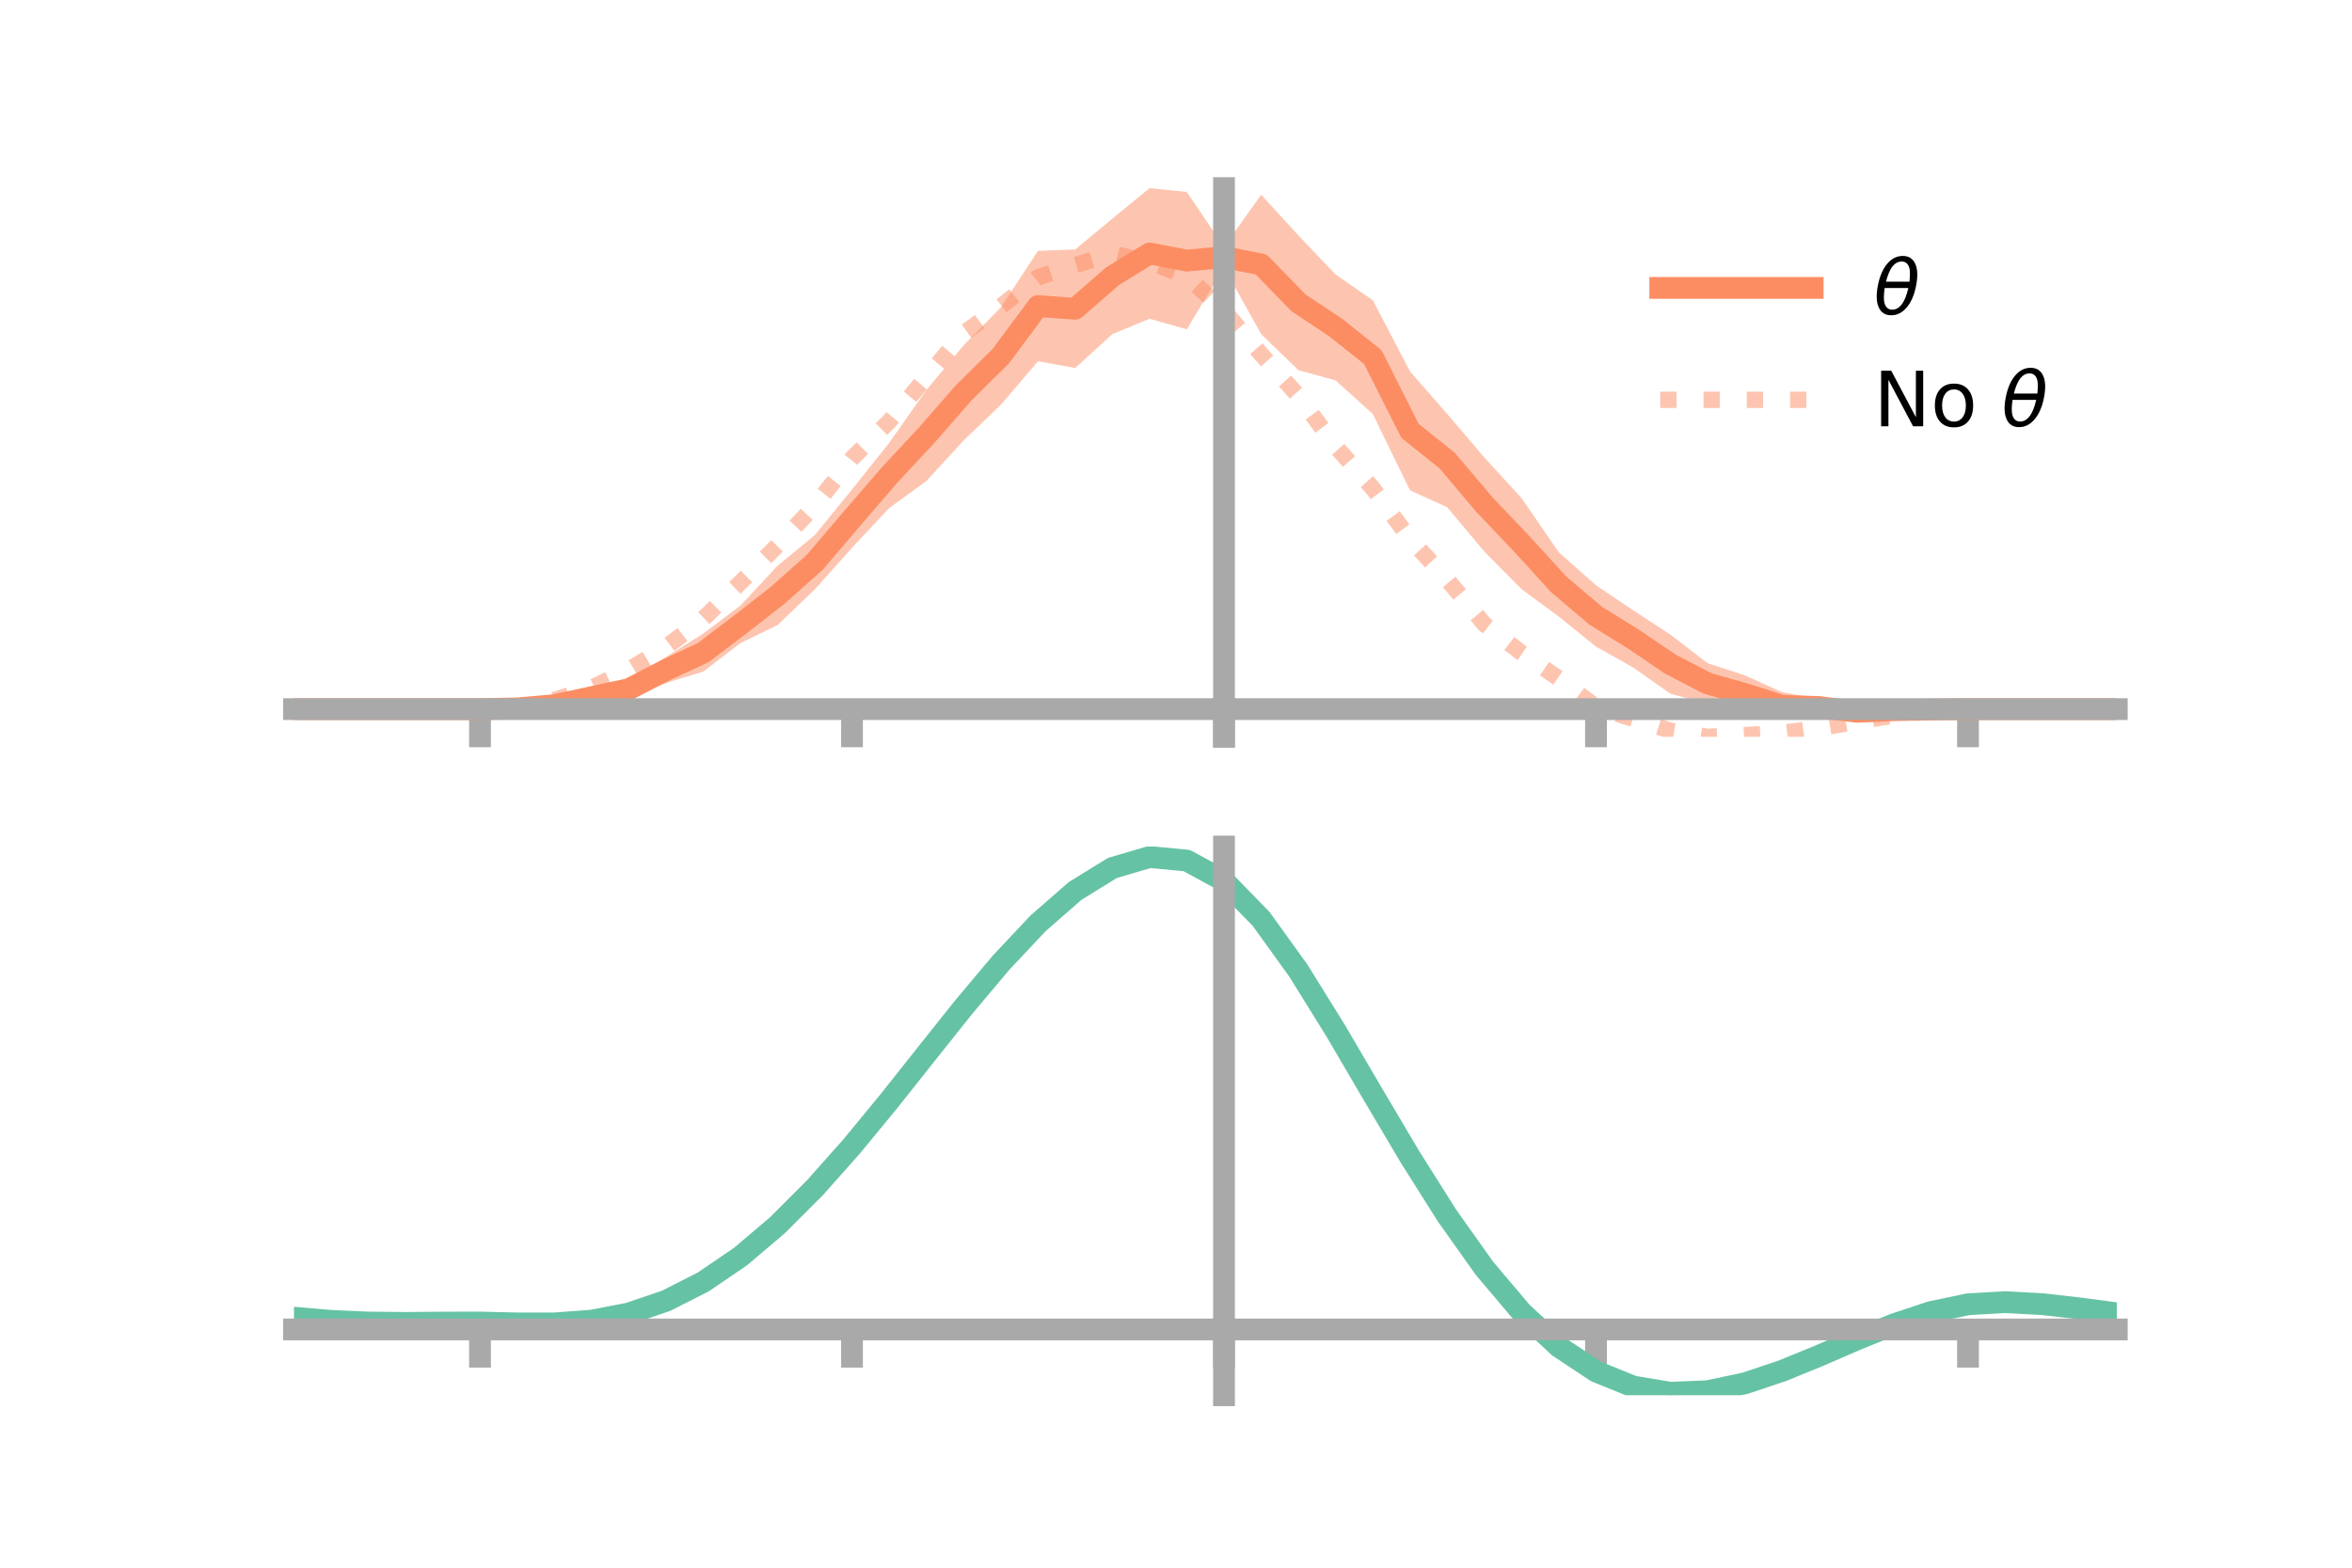 <?xml version="1.0" encoding="utf-8" standalone="no"?>
<!DOCTYPE svg PUBLIC "-//W3C//DTD SVG 1.1//EN"
  "http://www.w3.org/Graphics/SVG/1.1/DTD/svg11.dtd">
<!-- Created with matplotlib (https://matplotlib.org/) -->
<svg height="144pt" version="1.1" viewBox="0 0 216 144" width="216pt" xmlns="http://www.w3.org/2000/svg" xmlns:xlink="http://www.w3.org/1999/xlink">
 <defs>
  <style type="text/css">*{stroke-linecap:butt;stroke-linejoin:round;}</style>
 </defs>
 <g id="figure_1">
  <g id="patch_1">
   <path d="M 0 144 
L 216 144 
L 216 0 
L 0 0 
z
" style="fill:none;"/>
  </g>
  <g id="axes_1">
   <g id="patch_2">
    <path d="M 27 67.68 
L 194.4 67.68 
L 194.4 17.28 
L 27 17.28 
z
" style="fill:none;"/>
   </g>
   <g id="PolyCollection_1">
    <path clip-path="url(#p620c1fd8b1)" d="M 27 65.138 
L 27 65.138 
L 30.416 65.138 
L 33.833 65.138 
L 37.249 65.138 
L 40.665 65.138 
L 44.082 65.136 
L 47.498 64.954 
L 50.914 64.451 
L 54.331 63.507 
L 57.747 62.531 
L 61.163 60.348 
L 64.58 58.198 
L 67.996 55.624 
L 71.412 51.963 
L 74.829 49.154 
L 78.245 44.957 
L 81.661 40.674 
L 85.078 35.822 
L 88.494 31.718 
L 91.91 28.239 
L 95.327 23.045 
L 98.743 22.916 
L 102.159 20.076 
L 105.576 17.28 
L 108.992 17.63 
L 112.408 22.679 
L 115.824 17.885 
L 119.241 21.625 
L 122.657 25.213 
L 126.073 27.574 
L 129.49 34.114 
L 132.906 38.022 
L 136.322 42.026 
L 139.739 45.762 
L 143.155 50.729 
L 146.571 53.759 
L 149.988 56.063 
L 153.404 58.295 
L 156.82 60.918 
L 160.237 62.035 
L 163.653 63.578 
L 167.069 64.197 
L 170.486 64.884 
L 173.902 64.911 
L 177.318 65.057 
L 180.735 65.137 
L 184.151 65.138 
L 187.567 65.138 
L 190.984 65.138 
L 194.4 65.138 
L 194.4 65.138 
L 194.4 65.138 
L 190.984 65.138 
L 187.567 65.138 
L 184.151 65.138 
L 180.735 65.139 
L 177.318 65.289 
L 173.902 65.56 
L 170.486 65.873 
L 167.069 65.692 
L 163.653 66.092 
L 160.237 65.454 
L 156.82 64.645 
L 153.404 63.72 
L 149.988 61.318 
L 146.571 59.396 
L 143.155 56.638 
L 139.739 54.123 
L 136.322 50.676 
L 132.906 46.597 
L 129.49 45.039 
L 126.073 38.028 
L 122.657 34.943 
L 119.241 33.997 
L 115.824 30.697 
L 112.408 24.559 
L 108.992 30.251 
L 105.576 29.283 
L 102.159 30.687 
L 98.743 33.806 
L 95.327 33.183 
L 91.91 37.19 
L 88.494 40.46 
L 85.078 44.182 
L 81.661 46.668 
L 78.245 50.317 
L 74.829 54.142 
L 71.412 57.411 
L 67.996 59.077 
L 64.58 61.694 
L 61.163 62.732 
L 57.747 64.078 
L 54.331 64.568 
L 50.914 65.1 
L 47.498 65.187 
L 44.082 65.139 
L 40.665 65.138 
L 37.249 65.138 
L 33.833 65.138 
L 30.416 65.138 
L 27 65.138 
z
" style="fill:#fc8d62;fill-opacity:0.5;"/>
   </g>
   <g id="matplotlib.axis_1">
    <g id="xtick_1">
     <g id="line2d_1">
      <defs>
       <path d="M 0 0 
L 0 3.5 
" id="mc5236327a4" style="stroke:#a9a9a9;stroke-width:2;"/>
      </defs>
      <g>
       <use style="fill:#a9a9a9;stroke:#a9a9a9;stroke-width:2;" x="44.082" xlink:href="#mc5236327a4" y="65.138"/>
      </g>
     </g>
    </g>
    <g id="xtick_2">
     <g id="line2d_2">
      <g>
       <use style="fill:#a9a9a9;stroke:#a9a9a9;stroke-width:2;" x="78.245" xlink:href="#mc5236327a4" y="65.138"/>
      </g>
     </g>
    </g>
    <g id="xtick_3">
     <g id="line2d_3">
      <g>
       <use style="fill:#a9a9a9;stroke:#a9a9a9;stroke-width:2;" x="112.408" xlink:href="#mc5236327a4" y="65.138"/>
      </g>
     </g>
    </g>
    <g id="xtick_4">
     <g id="line2d_4">
      <g>
       <use style="fill:#a9a9a9;stroke:#a9a9a9;stroke-width:2;" x="146.571" xlink:href="#mc5236327a4" y="65.138"/>
      </g>
     </g>
    </g>
    <g id="xtick_5">
     <g id="line2d_5">
      <g>
       <use style="fill:#a9a9a9;stroke:#a9a9a9;stroke-width:2;" x="180.735" xlink:href="#mc5236327a4" y="65.138"/>
      </g>
     </g>
    </g>
   </g>
   <g id="matplotlib.axis_2"/>
   <g id="line2d_6">
    <path clip-path="url(#p620c1fd8b1)" d="M 27 65.138 
L 30.416 65.138 
L 33.833 65.138 
L 37.249 65.138 
L 40.665 65.138 
L 44.082 65.138 
L 47.498 65.071 
L 50.914 64.776 
L 54.331 64.038 
L 57.747 63.305 
L 61.163 61.54 
L 64.58 59.946 
L 67.996 57.351 
L 71.412 54.687 
L 74.829 51.648 
L 78.245 47.637 
L 81.661 43.671 
L 85.078 40.002 
L 88.494 36.089 
L 91.91 32.715 
L 95.327 28.114 
L 98.743 28.361 
L 102.159 25.382 
L 105.576 23.281 
L 108.992 23.94 
L 112.408 23.619 
L 115.824 24.291 
L 119.241 27.811 
L 122.657 30.078 
L 126.073 32.801 
L 129.49 39.576 
L 132.906 42.309 
L 136.322 46.351 
L 139.739 49.943 
L 143.155 53.684 
L 146.571 56.577 
L 149.988 58.69 
L 153.404 61.007 
L 156.82 62.782 
L 160.237 63.744 
L 163.653 64.835 
L 167.069 64.945 
L 170.486 65.379 
L 173.902 65.235 
L 177.318 65.173 
L 180.735 65.138 
L 184.151 65.138 
L 187.567 65.138 
L 190.984 65.138 
L 194.4 65.138 
" style="fill:none;stroke:#fc8d62;stroke-linecap:square;stroke-width:2;"/>
   </g>
   <g id="line2d_7">
    <path clip-path="url(#p620c1fd8b1)" d="M 27 65.138 
L 30.416 65.138 
L 33.833 65.138 
L 37.249 65.138 
L 40.665 65.138 
L 44.082 65.13 
L 47.498 64.94 
L 50.914 64.296 
L 54.331 63.174 
L 57.747 61.522 
L 61.163 59.433 
L 64.58 56.838 
L 67.996 53.511 
L 71.412 50.089 
L 74.829 46.453 
L 78.245 42.103 
L 81.661 38.704 
L 85.078 34.64 
L 88.494 30.617 
L 91.91 28.136 
L 95.327 25.471 
L 98.743 24.354 
L 102.159 23.281 
L 105.576 24.084 
L 108.992 25.377 
L 112.408 28.533 
L 115.824 32.549 
L 119.241 36.374 
L 122.657 41.002 
L 126.073 44.86 
L 129.49 49.503 
L 132.906 53.234 
L 136.322 57.335 
L 139.739 59.978 
L 143.155 62.327 
L 146.571 64.945 
L 149.988 66.027 
L 153.404 67.12 
L 156.82 67.68 
L 160.237 67.525 
L 163.653 67.312 
L 167.069 66.889 
L 170.486 66.286 
L 173.902 65.724 
L 177.318 65.298 
L 180.735 65.145 
L 184.151 65.138 
L 187.567 65.138 
L 190.984 65.138 
L 194.4 65.138 
" style="fill:none;stroke:#fc8d62;stroke-dasharray:1.5,2.475;stroke-dashoffset:0;stroke-opacity:0.5;stroke-width:1.5;"/>
   </g>
   <g id="patch_3">
    <path d="M 112.408 67.68 
L 112.408 17.28 
" style="fill:none;stroke:#a9a9a9;stroke-linecap:square;stroke-linejoin:miter;stroke-width:2;"/>
   </g>
   <g id="patch_4">
    <path d="M 194.4 67.68 
L 194.4 17.28 
" style="fill:none;"/>
   </g>
   <g id="patch_5">
    <path d="M 27 65.138 
L 194.4 65.138 
" style="fill:none;stroke:#a9a9a9;stroke-linecap:square;stroke-linejoin:miter;stroke-width:2;"/>
   </g>
   <g id="patch_6">
    <path d="M 27 17.28 
L 194.4 17.28 
" style="fill:none;"/>
   </g>
   <g id="legend_1">
    <g id="line2d_8">
     <path d="M 152.47 26.449 
L 166.47 26.449 
" style="fill:none;stroke:#fc8d62;stroke-linecap:square;stroke-width:2;"/>
    </g>
    <g id="line2d_9"/>
    <g id="text_1">
     <!-- $\theta$ -->
     <g transform="translate(172.07 28.899)scale(0.07 -0.07)">
      <defs>
       <path d="M 45.516 34.672 
L 14.453 34.672 
Q 12.359 20.062 14.5 13.875 
Q 17.188 6.25 24.469 6.25 
Q 31.781 6.25 37.359 13.922 
Q 42.234 20.656 45.516 34.672 
z
M 47.016 42.969 
Q 48.344 56.844 46.625 61.719 
Q 43.953 69.438 36.766 69.438 
Q 29.297 69.438 23.828 61.812 
Q 19.531 55.672 16.156 42.969 
z
M 38.188 76.766 
Q 49.906 76.766 54.594 66.406 
Q 59.281 56.109 55.719 37.844 
Q 52.203 19.625 43.453 9.281 
Q 34.766 -1.125 23.047 -1.125 
Q 11.281 -1.125 6.641 9.281 
Q 2 19.625 5.516 37.844 
Q 9.078 56.109 17.719 66.406 
Q 26.422 76.766 38.188 76.766 
z
" id="DejaVuSans-Oblique-952"/>
      </defs>
      <use transform="translate(0 0.234)" xlink:href="#DejaVuSans-Oblique-952"/>
     </g>
    </g>
    <g id="line2d_10">
     <path d="M 152.47 36.724 
L 166.47 36.724 
" style="fill:none;stroke:#fc8d62;stroke-dasharray:1.5,2.475;stroke-dashoffset:0;stroke-opacity:0.5;stroke-width:1.5;"/>
    </g>
    <g id="line2d_11"/>
    <g id="text_2">
     <!-- No $\theta$ -->
     <g transform="translate(172.07 39.174)scale(0.07 -0.07)">
      <defs>
       <path d="M 9.812 72.906 
L 23.094 72.906 
L 55.422 11.922 
L 55.422 72.906 
L 64.984 72.906 
L 64.984 0 
L 51.703 0 
L 19.391 60.984 
L 19.391 0 
L 9.812 0 
z
" id="DejaVuSans-78"/>
       <path d="M 30.609 48.391 
Q 23.391 48.391 19.188 42.75 
Q 14.984 37.109 14.984 27.297 
Q 14.984 17.484 19.156 11.844 
Q 23.344 6.203 30.609 6.203 
Q 37.797 6.203 41.984 11.859 
Q 46.188 17.531 46.188 27.297 
Q 46.188 37.016 41.984 42.703 
Q 37.797 48.391 30.609 48.391 
z
M 30.609 56 
Q 42.328 56 49.016 48.375 
Q 55.719 40.766 55.719 27.297 
Q 55.719 13.875 49.016 6.219 
Q 42.328 -1.422 30.609 -1.422 
Q 18.844 -1.422 12.172 6.219 
Q 5.516 13.875 5.516 27.297 
Q 5.516 40.766 12.172 48.375 
Q 18.844 56 30.609 56 
z
" id="DejaVuSans-111"/>
       <path id="DejaVuSans-32"/>
      </defs>
      <use transform="translate(0 0.234)" xlink:href="#DejaVuSans-78"/>
      <use transform="translate(74.805 0.234)" xlink:href="#DejaVuSans-111"/>
      <use transform="translate(135.986 0.234)" xlink:href="#DejaVuSans-32"/>
      <use transform="translate(167.773 0.234)" xlink:href="#DejaVuSans-Oblique-952"/>
     </g>
    </g>
   </g>
  </g>
  <g id="axes_2">
   <g id="patch_7">
    <path d="M 27 128.16 
L 194.4 128.16 
L 194.4 77.76 
L 27 77.76 
z
" style="fill:none;"/>
   </g>
   <g id="PolyCollection_2">
    <path clip-path="url(#pc815293266)" d="M 27 121.079 
L 27 121 
L 30.416 121.3 
L 33.833 121.456 
L 37.249 121.485 
L 40.665 121.451 
L 44.082 121.444 
L 47.498 121.52 
L 50.914 121.521 
L 54.331 121.265 
L 57.747 120.604 
L 61.163 119.424 
L 64.58 117.655 
L 67.996 115.274 
L 71.412 112.302 
L 74.829 108.797 
L 78.245 104.855 
L 81.661 100.602 
L 85.078 96.195 
L 88.494 91.815 
L 91.91 87.664 
L 95.327 83.956 
L 98.743 80.917 
L 102.159 78.775 
L 105.576 77.76 
L 108.992 78.094 
L 112.408 79.985 
L 115.824 83.548 
L 119.241 88.362 
L 122.657 93.948 
L 126.073 99.867 
L 129.49 105.734 
L 132.906 111.234 
L 136.322 116.123 
L 139.739 120.228 
L 143.155 123.444 
L 146.571 125.736 
L 149.988 127.13 
L 153.404 127.702 
L 156.82 127.566 
L 160.237 126.859 
L 163.653 125.739 
L 167.069 124.369 
L 170.486 122.919 
L 173.902 121.553 
L 177.318 120.432 
L 180.735 119.721 
L 184.151 119.525 
L 187.567 119.716 
L 190.984 120.118 
L 194.4 120.583 
L 194.4 120.689 
L 194.4 120.689 
L 190.984 120.251 
L 187.567 119.87 
L 184.151 119.69 
L 180.735 119.89 
L 177.318 120.611 
L 173.902 121.762 
L 170.486 123.18 
L 167.069 124.69 
L 163.653 126.114 
L 160.237 127.277 
L 156.82 128.01 
L 153.404 128.16 
L 149.988 127.596 
L 146.571 126.219 
L 143.155 123.971 
L 139.739 120.84 
L 136.322 116.861 
L 132.906 112.128 
L 129.49 106.804 
L 126.073 101.12 
L 122.657 95.382 
L 119.241 89.96 
L 115.824 85.286 
L 112.408 81.829 
L 108.992 80.002 
L 105.576 79.686 
L 102.159 80.676 
L 98.743 82.748 
L 95.327 85.678 
L 91.91 89.243 
L 88.494 93.225 
L 85.078 97.416 
L 81.661 101.624 
L 78.245 105.677 
L 74.829 109.429 
L 71.412 112.761 
L 67.996 115.587 
L 64.58 117.855 
L 61.163 119.551 
L 57.747 120.698 
L 54.331 121.351 
L 50.914 121.604 
L 47.498 121.6 
L 44.082 121.521 
L 40.665 121.522 
L 37.249 121.546 
L 33.833 121.509 
L 30.416 121.359 
L 27 121.079 
z
" style="fill:#66c2a5;fill-opacity:0.5;"/>
   </g>
   <g id="matplotlib.axis_3">
    <g id="xtick_6">
     <g id="line2d_12">
      <g>
       <use style="fill:#a9a9a9;stroke:#a9a9a9;stroke-width:2;" x="44.082" xlink:href="#mc5236327a4" y="122.117"/>
      </g>
     </g>
    </g>
    <g id="xtick_7">
     <g id="line2d_13">
      <g>
       <use style="fill:#a9a9a9;stroke:#a9a9a9;stroke-width:2;" x="78.245" xlink:href="#mc5236327a4" y="122.117"/>
      </g>
     </g>
    </g>
    <g id="xtick_8">
     <g id="line2d_14">
      <g>
       <use style="fill:#a9a9a9;stroke:#a9a9a9;stroke-width:2;" x="112.408" xlink:href="#mc5236327a4" y="122.117"/>
      </g>
     </g>
    </g>
    <g id="xtick_9">
     <g id="line2d_15">
      <g>
       <use style="fill:#a9a9a9;stroke:#a9a9a9;stroke-width:2;" x="146.571" xlink:href="#mc5236327a4" y="122.117"/>
      </g>
     </g>
    </g>
    <g id="xtick_10">
     <g id="line2d_16">
      <g>
       <use style="fill:#a9a9a9;stroke:#a9a9a9;stroke-width:2;" x="180.735" xlink:href="#mc5236327a4" y="122.117"/>
      </g>
     </g>
    </g>
   </g>
   <g id="matplotlib.axis_4"/>
   <g id="line2d_17">
    <path clip-path="url(#pc815293266)" d="M 27 121.039 
L 30.416 121.329 
L 33.833 121.482 
L 37.249 121.516 
L 40.665 121.486 
L 44.082 121.482 
L 47.498 121.56 
L 50.914 121.563 
L 54.331 121.308 
L 57.747 120.651 
L 61.163 119.488 
L 64.58 117.755 
L 67.996 115.43 
L 71.412 112.531 
L 74.829 109.113 
L 78.245 105.266 
L 81.661 101.113 
L 85.078 96.806 
L 88.494 92.52 
L 91.91 88.454 
L 95.327 84.817 
L 98.743 81.833 
L 102.159 79.726 
L 105.576 78.723 
L 108.992 79.048 
L 112.408 80.907 
L 115.824 84.417 
L 119.241 89.161 
L 122.657 94.665 
L 126.073 100.494 
L 129.49 106.269 
L 132.906 111.681 
L 136.322 116.492 
L 139.739 120.534 
L 143.155 123.707 
L 146.571 125.977 
L 149.988 127.363 
L 153.404 127.931 
L 156.82 127.788 
L 160.237 127.068 
L 163.653 125.926 
L 167.069 124.53 
L 170.486 123.05 
L 173.902 121.658 
L 177.318 120.522 
L 180.735 119.805 
L 184.151 119.608 
L 187.567 119.793 
L 190.984 120.184 
L 194.4 120.636 
" style="fill:none;stroke:#66c2a5;stroke-linecap:square;stroke-width:2;"/>
   </g>
   <g id="patch_8">
    <path d="M 112.408 128.16 
L 112.408 77.76 
" style="fill:none;stroke:#a9a9a9;stroke-linecap:square;stroke-linejoin:miter;stroke-width:2;"/>
   </g>
   <g id="patch_9">
    <path d="M 194.4 128.16 
L 194.4 77.76 
" style="fill:none;"/>
   </g>
   <g id="patch_10">
    <path d="M 27 122.117 
L 194.4 122.117 
" style="fill:none;stroke:#a9a9a9;stroke-linecap:square;stroke-linejoin:miter;stroke-width:2;"/>
   </g>
   <g id="patch_11">
    <path d="M 27 77.76 
L 194.4 77.76 
" style="fill:none;"/>
   </g>
  </g>
 </g>
 <defs>
  <clipPath id="p620c1fd8b1">
   <rect height="50.4" width="167.4" x="27" y="17.28"/>
  </clipPath>
  <clipPath id="pc815293266">
   <rect height="50.4" width="167.4" x="27" y="77.76"/>
  </clipPath>
 </defs>
</svg>

